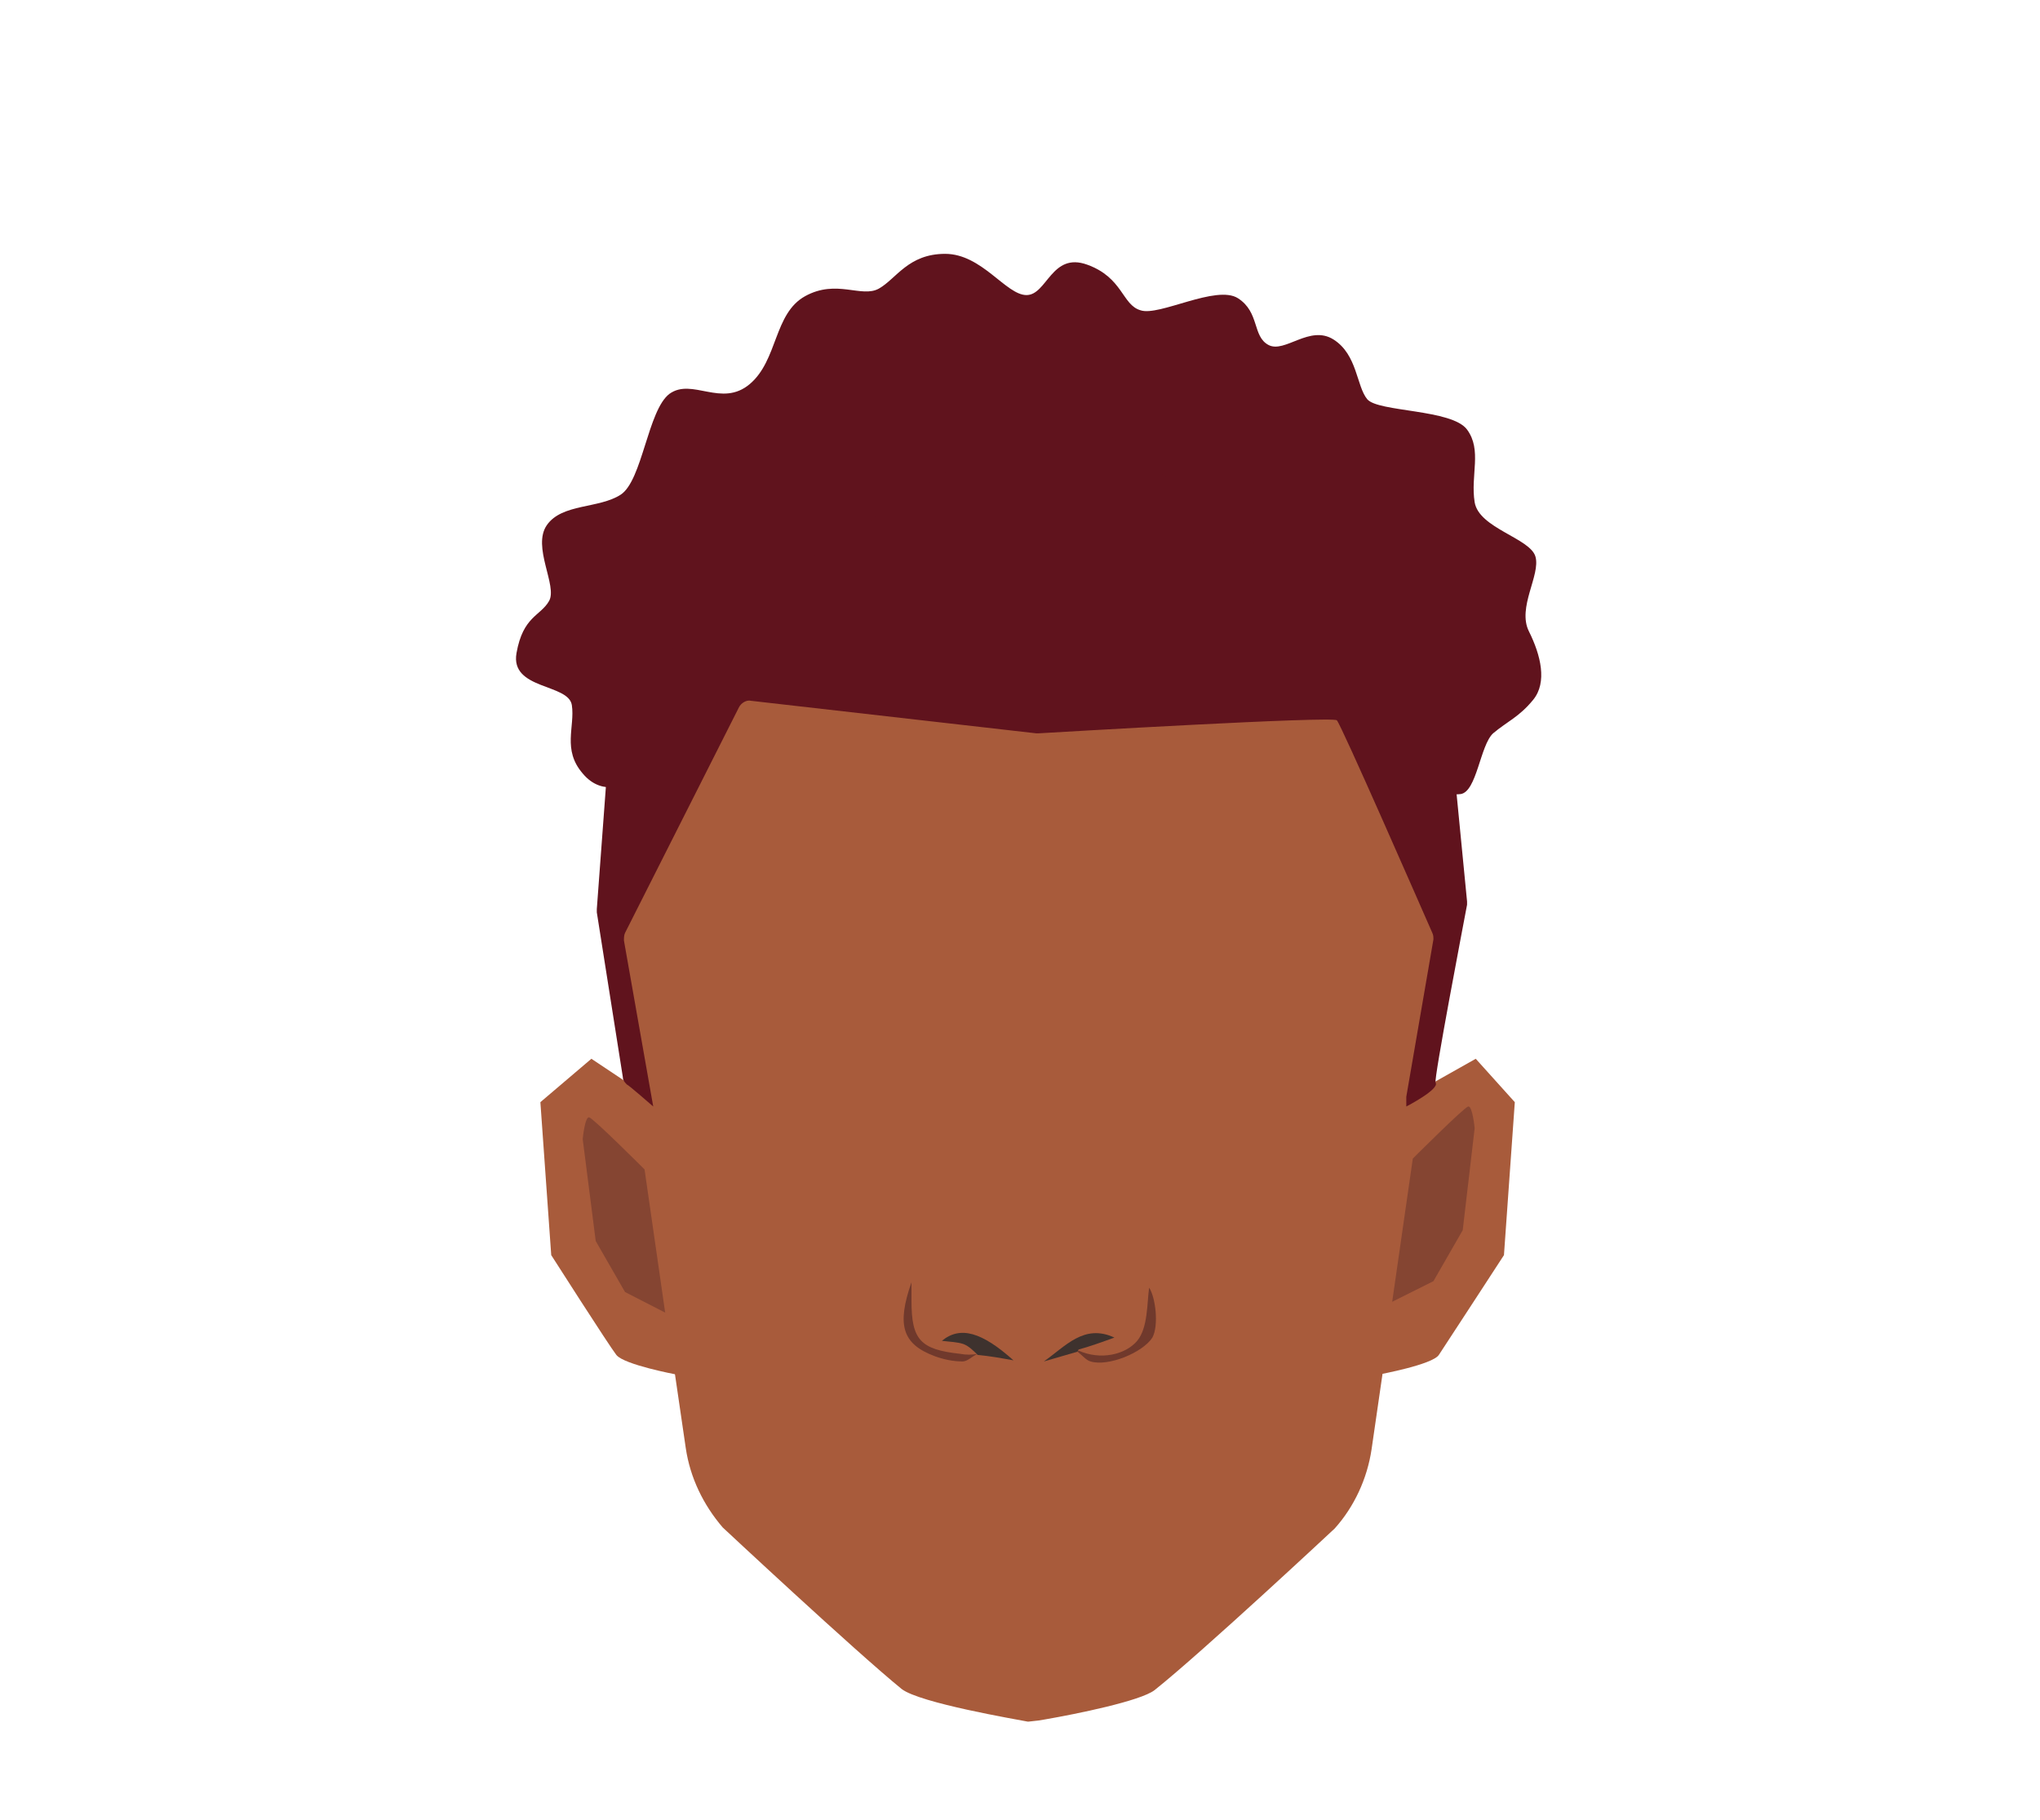<?xml version="1.0" encoding="utf-8"?>
<!-- Generator: Adobe Illustrator 26.0.3, SVG Export Plug-In . SVG Version: 6.00 Build 0)  -->
<svg version="1.1" id="Layer_1" xmlns="http://www.w3.org/2000/svg" xmlns:xlink="http://www.w3.org/1999/xlink" x="0px" y="0px"
	 viewBox="0 0 188 167.8" style="enable-background:new 0 0 188 167.8;" xml:space="preserve">
<style type="text/css">
	.st0{fill:#60131D;}
	.st1{fill:#A85B3B;}
	.st2{fill:#854532;}
	.st3{fill:#70392C;}
	.st4{fill:#3E322E;}
</style>
<g>
	<path class="st0" d="M58.1,72.1c0,0-2.5,1.5-4.4-0.8c-1.9-2.2-0.7-4.3-1-6.3s-5.7-1.4-5.1-4.8s2.2-3.4,3-4.8c0.8-1.4-1.6-5-0.2-7
		c1.4-2,4.8-1.5,6.8-2.8s2.5-7.8,4.5-9.3c2.1-1.5,4.8,1.3,7.4-0.9s2.2-6.5,5.1-8.1s5.2,0.2,6.8-0.7s2.7-3.2,6.1-3.2s5.6,3.8,7.5,3.8
		s2.3-4,5.6-2.8s3.2,3.7,4.9,4.2c1.7,0.6,7-2.4,9-1.1s1.3,3.5,2.8,4.3c1.5,0.8,3.8-1.9,6-0.5c2.2,1.4,2.1,4.3,3.1,5.5
		s7.8,0.9,9.2,2.8c1.4,1.9,0.3,4.2,0.7,6.7c0.4,2.4,5.1,3.3,5.6,5s-1.7,4.7-0.6,6.9s1.7,4.7,0.4,6.3s-2.4,2-3.7,3.1
		c-1.2,1.1-1.5,5.4-3,5.6s-2.7-0.9-5.3-1S58.1,72.1,58.1,72.1z"/>
	<g id="Calque_9">
		<path class="st1" d="M60.5,101.6l-6-4l-4.7,4l1,14.1c0,0,5.3,8.3,6,9.2s5.5,1.8,5.5,1.8l3.5-14.9L60.5,101.6z"/>
		<path class="st1" d="M128.9,101.6l7.1-4l3.6,4l-1,14.1c0,0-5.4,8.3-6,9.2s-5.5,1.8-5.5,1.8l-3.5-14.9L128.9,101.6z"/>
		<path class="st1" d="M132.1,79.7c-1.4-6.8-5-12.8-10.4-17.2l-4.2-3.5c-4.8-3.9-10.8-6.3-17-6.6L94.8,52h-0.1l-5.6,0.4
			c-6.2,0.4-12.2,2.7-17,6.6l-4.2,3.5c-5.3,4.4-9,10.4-10.4,17.2c-0.5,2.5-0.9,4.5-0.9,4.6c0,0.5,2.7,14.8,2.7,14.8v8l0.2,1.1
			l3.7,25.3c0.4,2.7,1.6,5.2,3.4,7.3c0,0,12.2,11.4,16.5,14.9c1.7,1.3,10.6,2.8,11.6,3l0,0h0.1l0,0l0.9-0.1l0.6-0.1
			c2.9-0.5,8.8-1.7,10.1-2.7c4.4-3.5,16.6-14.9,16.6-14.9c1.8-2,3-4.6,3.4-7.3l3.7-25.5l0.1-0.9v-8c0,0,2.8-14.3,2.8-14.8
			C133,84.2,132.6,82.2,132.1,79.7z"/>
		<path class="st2" d="M128.3,120l1.9-13.2c0,0,4.7-4.7,5.1-4.8s0.6,2,0.6,2l-1.1,9.4l-2.7,4.7L128.3,120z"/>
		<path class="st2" d="M61.3,121l-1.9-13.2c0,0-4.7-4.7-5.1-4.8s-0.6,2-0.6,2l1.2,9.4l2.7,4.7L61.3,121z"/>
	</g>
	<g id="Calque_1">
		<path class="st0" d="M60.2,102l-2.7-15.3c0-0.2,0-0.5,0.1-0.7l10.5-20.8c0.2-0.4,0.7-0.7,1.1-0.6l26.3,3c0.1,0,0.1,0,0.2,0
			c1.7-0.1,27.1-1.6,27.5-1.2s7.7,17.1,8.8,19.6c0.1,0.2,0.1,0.4,0.1,0.6l-2.5,14.5v0.9c0,0,3.1-1.6,2.7-2.2
			c-0.2-0.2,2.6-14.8,2.9-16.4c0-0.1,0-0.2,0-0.3l-1.9-19.5c-0.1-0.6-0.5-1-1.1-1L98,36.9c-0.6,0-41.5,26.1-41.5,26.7L55,83.8
			c0,0.1,0,0.2,0,0.3l2.4,15.2c0,0.3,0.2,0.5,0.4,0.7C57.8,99.9,60.2,102,60.2,102z"/>
	</g>
</g>
<path class="st3" d="M99.4,124.5c2,0.9,4.3,0.4,5.4-0.9c1-1.2,0.9-3.5,1.1-4.9c0.6,0.9,0.9,3.5,0.3,4.6c-0.9,1.4-4.1,2.7-5.7,2.2
	c-0.4-0.1-0.8-0.6-1.2-0.9L99.4,124.5z"/>
<path class="st3" d="M90.1,124.8c-0.5,0.2-0.9,0.7-1.4,0.7c-0.9,0-1.8-0.2-2.6-0.5c-2.9-1.1-3.5-2.8-2.1-6.8c0,0.9,0,1.3,0,1.7
	c0,3.6,0.8,4.5,4.5,4.9C89,124.9,89.6,124.9,90.1,124.8C90.1,124.9,90.1,124.8,90.1,124.8z"/>
<path class="st4" d="M90.1,124.9c-0.4-0.4-0.8-0.8-1.3-1c-0.6-0.2-1.2-0.2-2-0.3c1.7-1.4,3.7-0.8,6.6,1.8
	C92.3,125.2,91.2,125,90.1,124.9C90.1,124.8,90.1,124.9,90.1,124.9z"/>
<path class="st4" d="M99.3,124.6c-1,0.3-2.1,0.6-3.1,0.9c2-1.4,3.7-3.5,6.5-2.2c-1.1,0.4-2.2,0.8-3.3,1.1L99.3,124.6z"/>
</svg>
